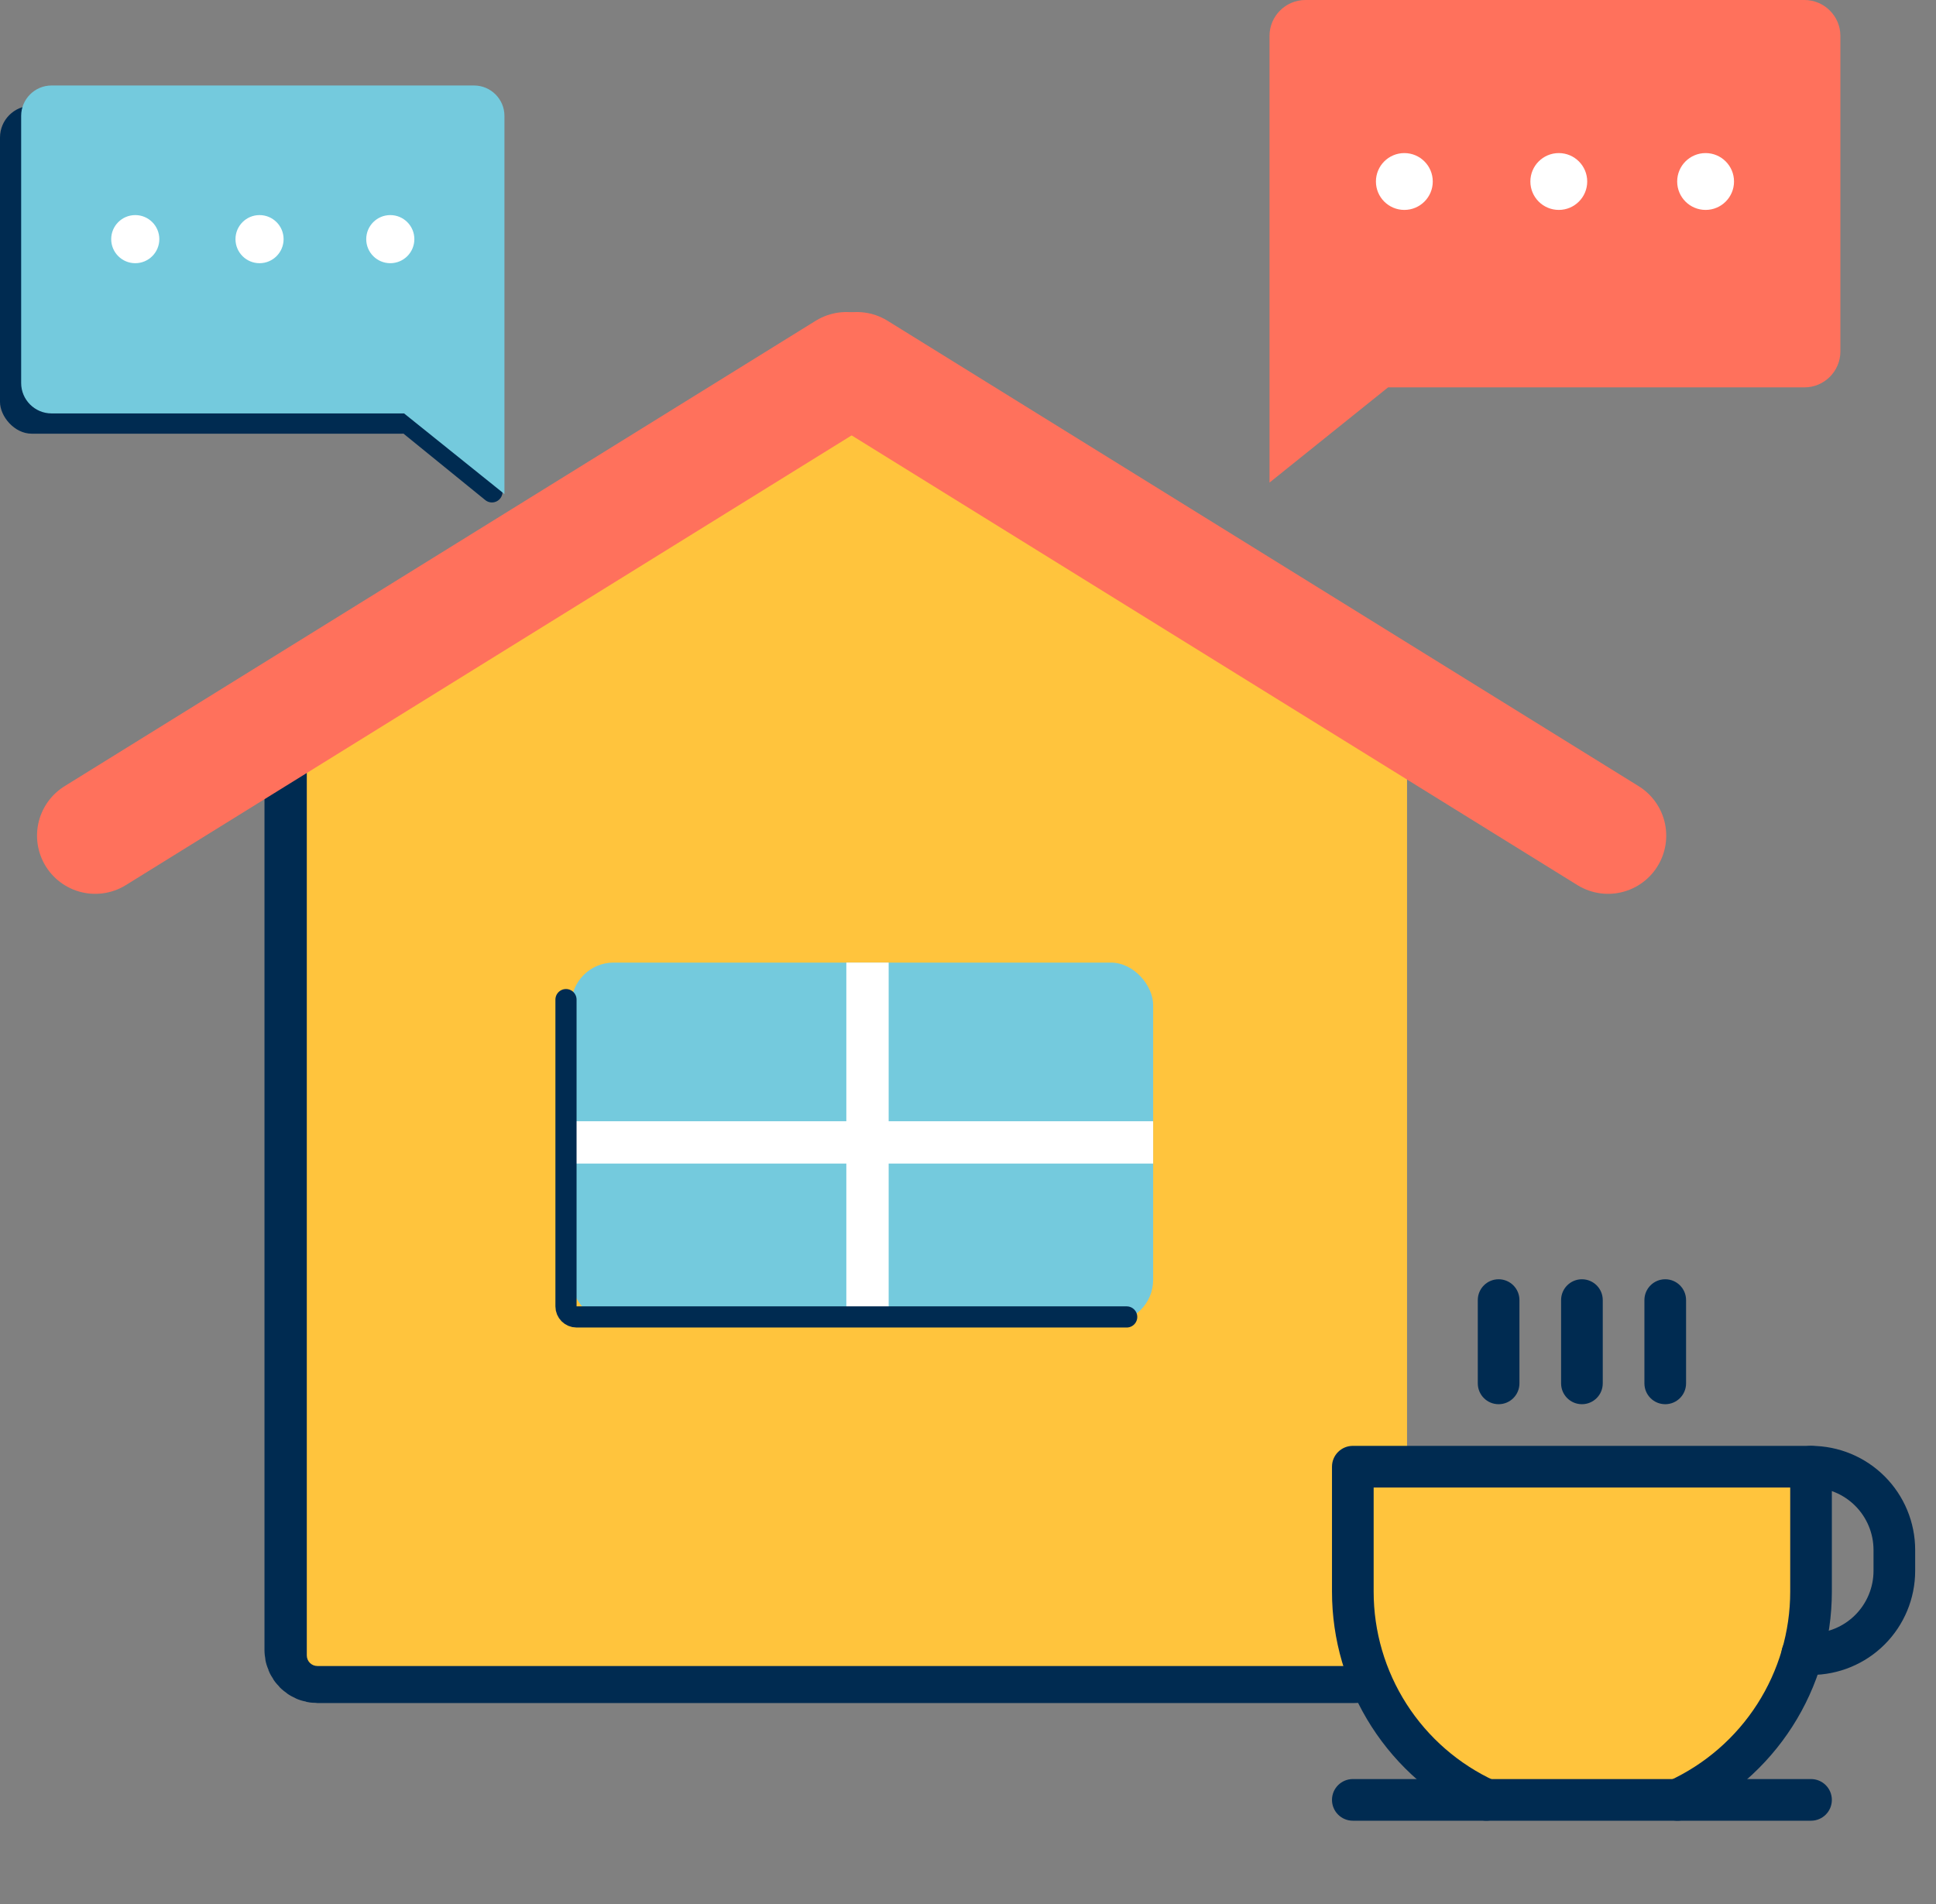 <svg width="183" height="180" viewBox="0 0 183 180" fill="none" xmlns="http://www.w3.org/2000/svg">
<rect x="0" y="0" width="183" height="180" fill="#808080" stroke="none"/>
<path d="M38.5 40L46.5 46.5" stroke="#002B51" stroke-width="2" stroke-linecap="round"/>
<path d="M29 73V156C29 156.552 29.448 157 30 157H128" stroke="#002B51" stroke-width="8" stroke-linecap="round"/>
<path d="M29 156.5V68.537C29 68.201 29.168 67.889 29.447 67.703L78.963 34.856C79.29 34.639 79.714 34.634 80.046 34.842L132.531 67.706C132.823 67.889 133 68.209 133 68.554V156.5C133 157.052 132.552 157.5 132 157.5H30C29.448 157.5 29 157.052 29 156.5Z" fill="#FFC43D"/>
<rect x="54" y="91" width="55" height="34" rx="4" fill="#74CADD"/>
<path d="M120 3.391V45.622L129.664 37.859L131.209 36.62H170.571C172.436 36.62 173.962 35.094 173.962 33.229V3.391C173.962 1.526 172.436 0 170.571 0H123.391C121.526 0 120 1.526 120 3.391Z" fill="#FF715C"/>
<path d="M161.221 19.845C159.737 19.845 158.535 18.643 158.535 17.159C158.535 15.675 159.737 14.472 161.221 14.472C162.705 14.472 163.908 15.675 163.908 17.159C163.908 18.643 162.705 19.845 161.221 19.845Z" fill="white"/>
<path d="M147.345 19.845C145.861 19.845 144.658 18.643 144.658 17.159C144.658 15.675 145.861 14.472 147.345 14.472C148.828 14.472 150.031 15.675 150.031 17.159C150.031 18.643 148.828 19.845 147.345 19.845Z" fill="white"/>
<path d="M132.745 19.845C131.261 19.845 130.059 18.643 130.059 17.159C130.059 15.675 131.261 14.472 132.745 14.472C134.229 14.472 135.432 15.675 135.432 17.159C135.432 18.643 134.229 19.845 132.745 19.845Z" fill="white"/>
<path d="M82 93L82 123" stroke="white" stroke-width="4" stroke-linecap="square"/>
<path d="M56 108L107 108" stroke="white" stroke-width="4" stroke-linecap="square"/>
<path d="M80 35L9 79" stroke="#FF715C" stroke-width="11" stroke-linecap="round"/>
<path d="M81 35L152 79" stroke="#FF715C" stroke-width="11" stroke-linecap="round"/>
<path d="M127.5 152.397V139.5C127.5 138.948 127.948 138.5 128.5 138.5H170.5C171.052 138.5 171.5 138.948 171.5 139.5V152.5C171.11 159.137 164.336 165.679 160.757 168.313C160.589 168.437 160.388 168.5 160.18 168.5H138.236C138.081 168.5 137.927 168.464 137.79 168.392C131.58 165.134 128.377 156.597 127.521 152.598C127.506 152.531 127.5 152.465 127.5 152.397Z" fill="white"/>
<path d="M171 138H128V155C131.6 168.6 144.5 170.333 150.5 169.5C165.7 169.9 170.5 159.333 171 154V138Z" fill="#FFC43D"/>
<path d="M53.5 94.5V123.5C53.5 124.052 53.948 124.5 54.5 124.5H106.5" stroke="#002B51" stroke-width="2" stroke-linecap="round"/>
<rect y="10" width="41" height="31" rx="3" fill="#002B51"/>
<path d="M47.682 10.952V46.704L39.501 40.132L38.193 39.083H4.87C3.292 39.083 2 37.791 2 36.212V10.952C2 9.373 3.292 8.082 4.87 8.082H44.812C46.39 8.082 47.682 9.373 47.682 10.952Z" fill="#74CADD"/>
<path d="M12.786 24.882C14.042 24.882 15.06 23.864 15.06 22.608C15.06 21.352 14.042 20.334 12.786 20.334C11.53 20.334 10.511 21.352 10.511 22.608C10.511 23.864 11.53 24.882 12.786 24.882Z" fill="white"/>
<path d="M24.533 24.882C25.789 24.882 26.807 23.864 26.807 22.608C26.807 21.352 25.789 20.334 24.533 20.334C23.277 20.334 22.259 21.352 22.259 22.608C22.259 23.864 23.277 24.882 24.533 24.882Z" fill="white"/>
<path d="M36.892 24.882C38.148 24.882 39.167 23.864 39.167 22.608C39.167 21.352 38.148 20.334 36.892 20.334C35.636 20.334 34.618 21.352 34.618 22.608C34.618 23.864 35.636 24.882 36.892 24.882Z" fill="white"/>
<path fill-rule="evenodd" clip-rule="evenodd" d="M141.656 120.938C142.744 120.938 143.625 121.819 143.625 122.906V130.781C143.625 131.869 142.744 132.75 141.656 132.75C140.569 132.75 139.688 131.869 139.688 130.781V122.906C139.688 121.819 140.569 120.938 141.656 120.938Z" fill="#002B51"/>
<path fill-rule="evenodd" clip-rule="evenodd" d="M149.531 120.938C150.619 120.938 151.5 121.819 151.5 122.906V130.781C151.5 131.869 150.619 132.75 149.531 132.75C148.444 132.75 147.562 131.869 147.562 130.781V122.906C147.562 121.819 148.444 120.938 149.531 120.938Z" fill="#002B51"/>
<path fill-rule="evenodd" clip-rule="evenodd" d="M157.406 120.938C158.494 120.938 159.375 121.819 159.375 122.906V130.781C159.375 131.869 158.494 132.75 157.406 132.75C156.319 132.75 155.438 131.869 155.438 130.781V122.906C155.438 121.819 156.319 120.938 157.406 120.938Z" fill="#002B51"/>
<path fill-rule="evenodd" clip-rule="evenodd" d="M125.906 170.156C125.906 169.069 126.788 168.188 127.875 168.188H171.188C172.275 168.188 173.156 169.069 173.156 170.156C173.156 171.244 172.275 172.125 171.188 172.125H127.875C126.788 172.125 125.906 171.244 125.906 170.156Z" fill="#002B51"/>
<path fill-rule="evenodd" clip-rule="evenodd" d="M125.906 138.656C125.906 137.569 126.788 136.688 127.875 136.688H171.188C172.275 136.688 173.156 137.569 173.156 138.656V150.468C173.156 150.468 173.156 150.468 173.156 150.468C173.157 154.991 171.86 159.419 169.419 163.226C166.977 167.033 163.495 170.059 159.384 171.946C158.396 172.399 157.227 171.966 156.774 170.977C156.32 169.989 156.754 168.82 157.742 168.367C161.167 166.795 164.07 164.273 166.104 161.101C168.138 157.928 169.22 154.238 169.219 150.469V140.625H129.844V150.469C129.843 154.238 130.924 157.928 132.958 161.101C134.993 164.273 137.895 166.795 141.321 168.367C142.309 168.82 142.742 169.989 142.289 170.977C141.836 171.966 140.667 172.399 139.679 171.946C135.568 170.059 132.085 167.033 129.644 163.226C127.203 159.419 125.905 154.991 125.906 150.469C125.906 150.469 125.906 150.469 125.906 150.469V138.656Z" fill="#002B51"/>
<path fill-rule="evenodd" clip-rule="evenodd" d="M169.219 138.656C169.219 137.569 170.1 136.688 171.188 136.688C173.798 136.688 176.302 137.725 178.148 139.571C179.994 141.417 181.031 143.921 181.031 146.531V148.5C181.031 151.111 179.994 153.615 178.148 155.461C176.302 157.307 173.798 158.344 171.187 158.344H170.351C169.263 158.344 168.382 157.462 168.382 156.375C168.382 155.288 169.263 154.406 170.351 154.406H171.187C172.754 154.406 174.256 153.784 175.364 152.676C176.471 151.569 177.094 150.066 177.094 148.5V146.531C177.094 144.965 176.471 143.463 175.364 142.355C174.256 141.247 172.754 140.625 171.187 140.625C170.1 140.625 169.219 139.744 169.219 138.656Z" fill="#002B51"/>
</svg>
